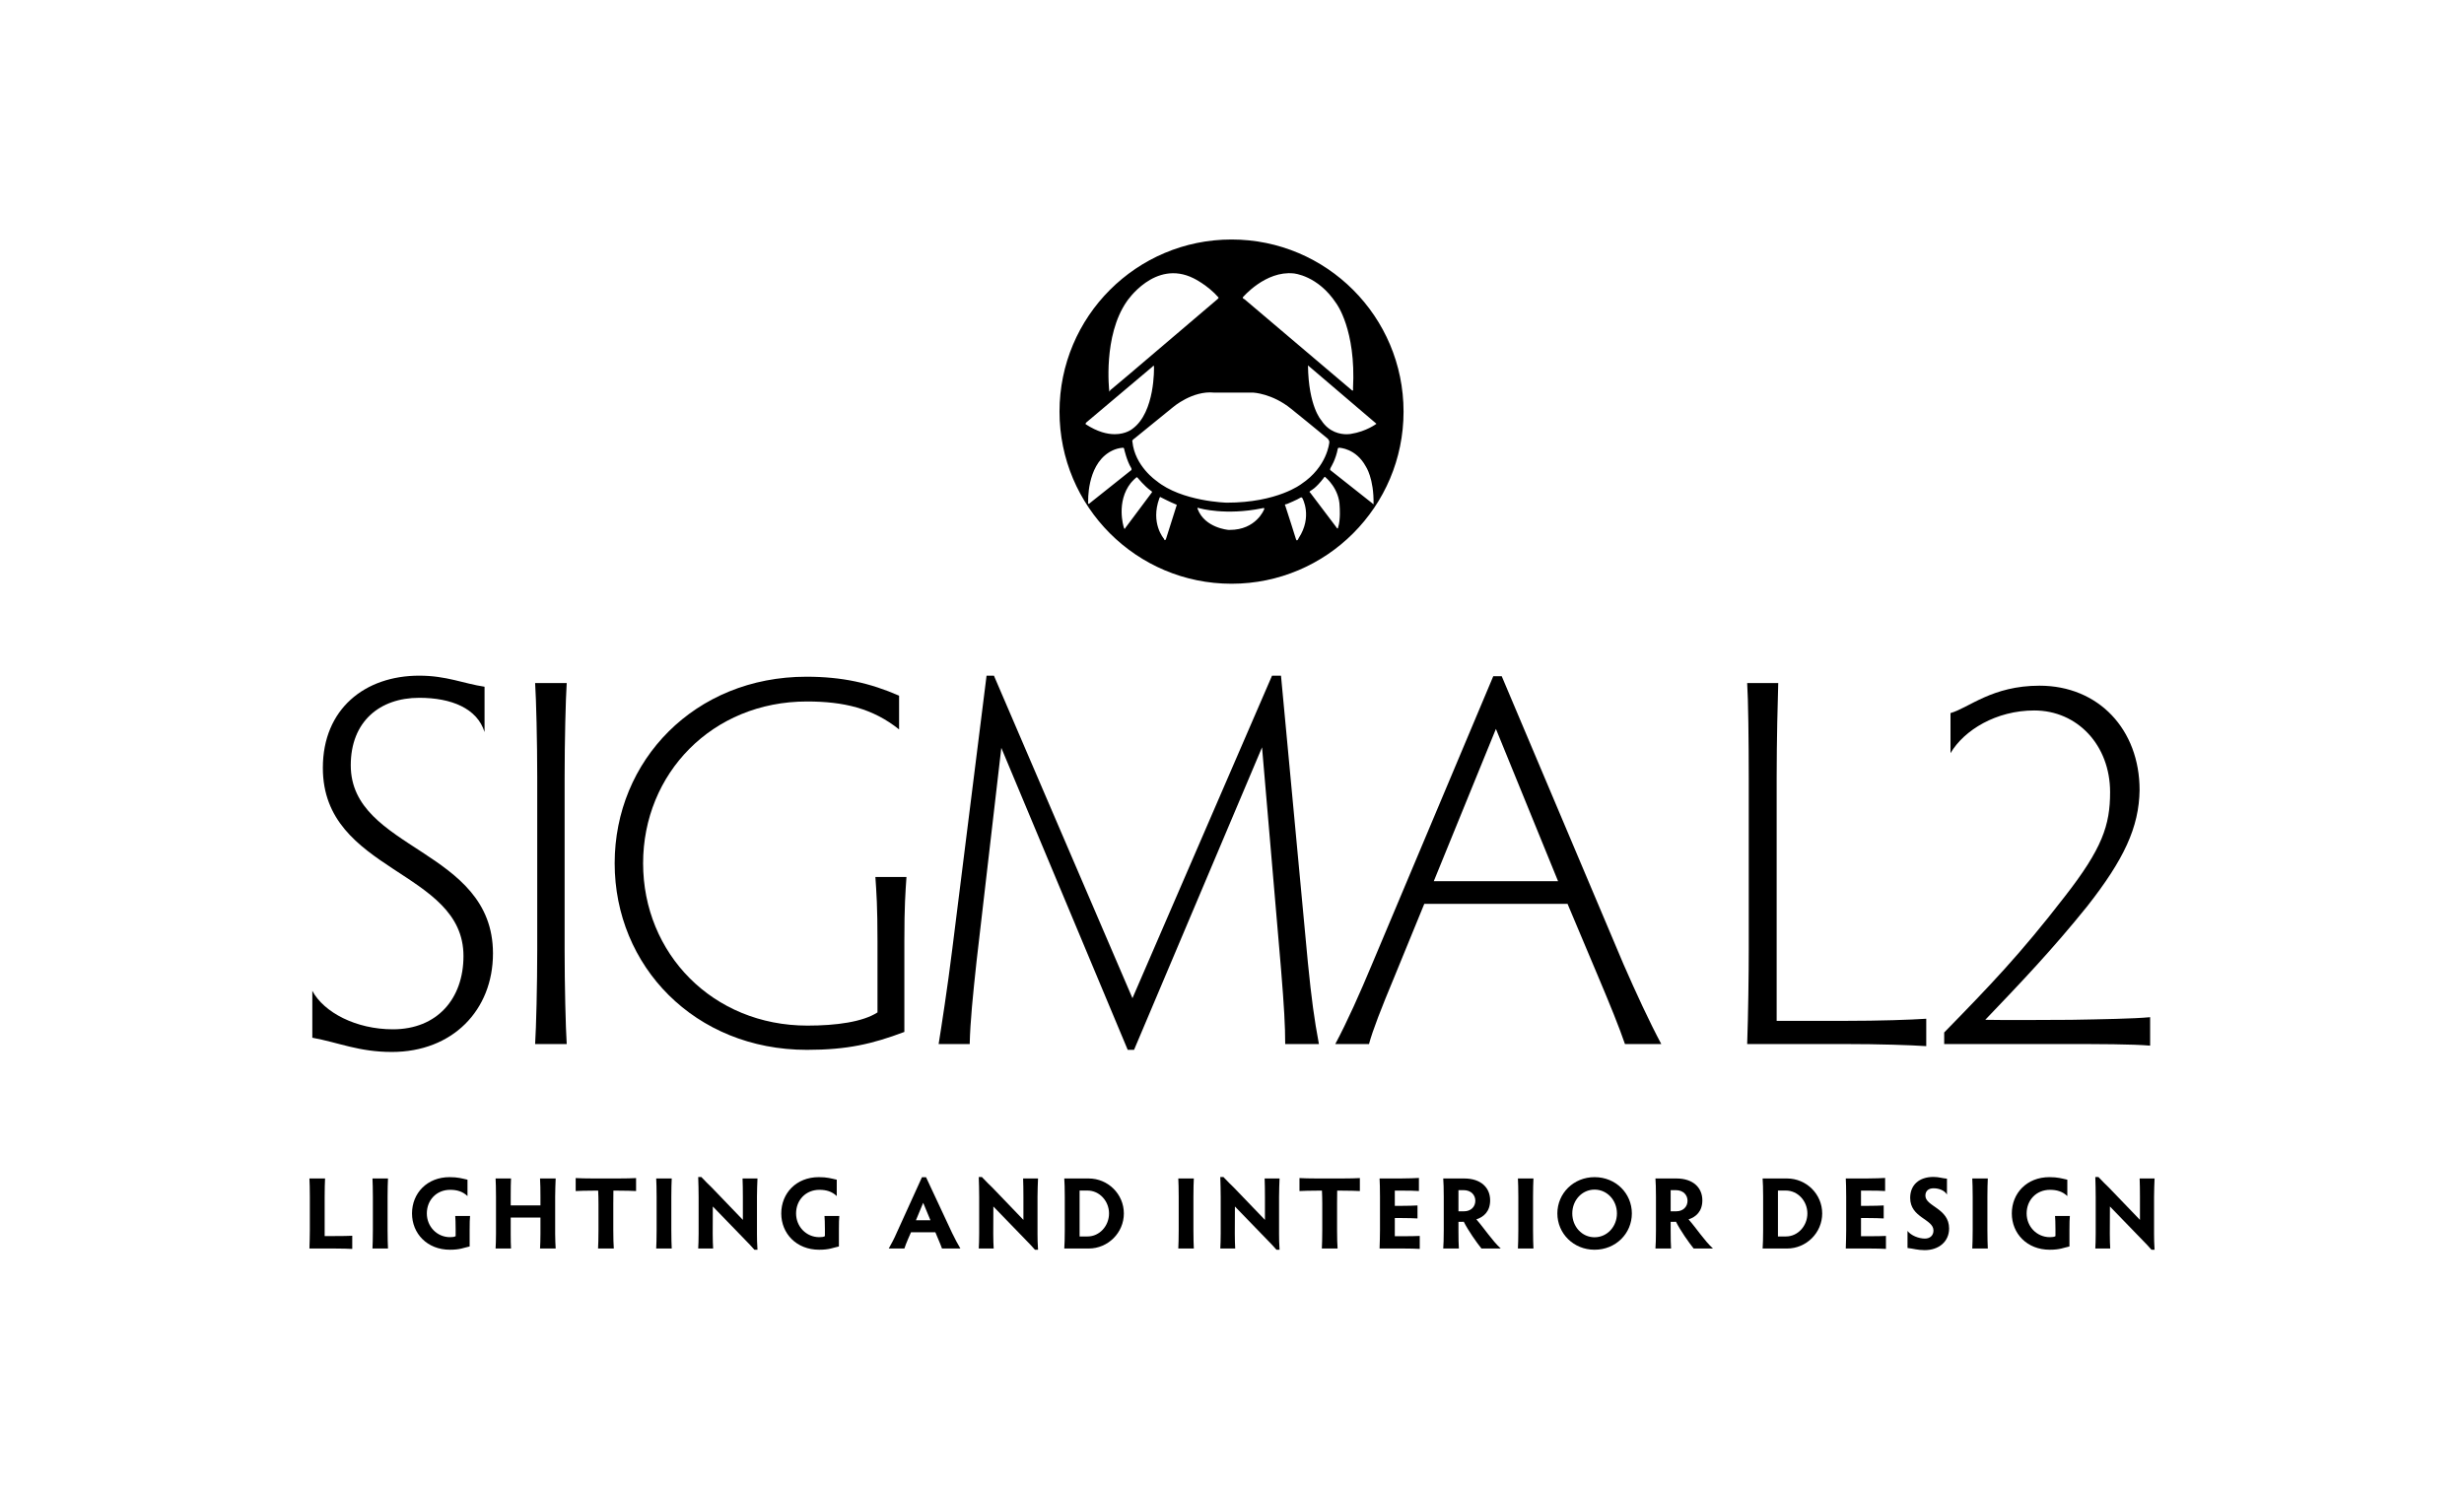 <svg width="215" height="130" viewBox="0 0 215 130" fill="none" xmlns="http://www.w3.org/2000/svg">
<rect width="215" height="130" fill="white"/>
<path d="M107.459 50.943C115.748 50.943 122.469 44.217 122.469 35.922C122.469 27.626 115.748 20.901 107.459 20.901C99.169 20.901 92.449 27.626 92.449 35.922C92.449 44.217 99.169 50.943 107.459 50.943ZM100.484 43.007L98.206 46.056C98.206 46.056 98.173 46.147 98.132 46.147C98.104 46.147 98.072 46.104 98.043 45.963C98.043 45.963 97.369 43.8 98.671 42.147C98.671 42.147 98.928 41.844 99.137 41.682C99.137 41.682 99.183 41.589 99.276 41.705C99.276 41.705 99.856 42.426 100.415 42.822C100.415 42.822 100.599 42.914 100.484 43.007ZM102.647 44.171L101.741 47.032C101.741 47.032 101.701 47.139 101.649 47.139C101.619 47.139 101.587 47.108 101.555 47.009C101.555 47.009 100.368 45.659 101.158 43.495C101.158 43.495 101.205 43.309 101.298 43.403C101.298 43.403 102.158 43.845 102.577 44.008C102.577 44.008 102.74 44.032 102.647 44.171ZM110.294 44.474C110.294 44.474 109.601 46.244 107.311 46.244C107.267 46.244 107.224 46.243 107.179 46.242C107.179 46.242 105.133 46.079 104.506 44.428C104.506 44.428 104.389 44.242 104.669 44.357C104.669 44.357 106.946 45.009 110.131 44.357C110.131 44.357 110.411 44.265 110.294 44.474ZM113.317 46.962C113.317 46.962 113.242 47.156 113.165 47.156C113.128 47.156 113.09 47.113 113.06 46.985C113.06 46.985 112.339 44.682 112.154 44.147C112.154 44.147 112.014 44.008 112.294 43.986C112.294 43.986 113.245 43.59 113.478 43.427C113.478 43.427 113.571 43.356 113.642 43.474C113.642 43.474 114.549 45.077 113.317 46.962ZM116.756 46.032C116.756 46.032 116.756 46.121 116.712 46.121C116.682 46.121 116.632 46.08 116.548 45.938L114.317 42.985C114.317 42.985 114.178 42.938 114.363 42.822C114.363 42.822 114.803 42.636 115.525 41.682C115.525 41.682 115.571 41.544 115.664 41.659C115.664 41.659 116.872 42.636 116.895 44.217C116.895 44.217 116.989 45.356 116.756 46.032ZM119.847 44.009C119.84 44.009 119.815 43.998 119.732 43.915L116.083 41.029C116.083 41.029 116.013 40.984 116.129 40.775C116.129 40.775 116.549 40.122 116.735 39.146C116.735 39.146 116.758 39.054 116.874 39.077C116.874 39.077 118.314 39.122 119.174 40.705C119.174 40.705 119.896 41.751 119.85 44.008C119.85 44.008 119.85 44.009 119.847 44.009ZM117.873 37.866C117.873 37.866 117.728 37.896 117.498 37.896C116.964 37.896 115.975 37.737 115.293 36.679C115.293 36.679 114.176 35.493 114.129 31.887L120.104 36.982C120.104 36.982 119.222 37.657 117.873 37.866ZM112.875 23.86C112.875 23.86 114.989 24.026 116.593 26.468C116.593 26.468 118.338 28.745 118.059 33.911C118.059 33.911 118.096 34.087 118.023 34.087C117.997 34.087 117.957 34.066 117.896 34.004L108.597 26.118C108.597 26.118 108.436 26.072 108.436 25.956C108.436 25.956 110.411 23.605 112.875 23.86ZM109.341 34.261C109.341 34.261 111.014 34.332 112.666 35.681C112.666 35.681 115.57 38.029 115.803 38.24C115.803 38.24 116.013 38.4 115.99 38.61C115.99 38.61 115.826 40.729 113.549 42.24C113.549 42.24 111.48 43.868 107.04 43.868C107.04 43.868 103.111 43.774 100.903 41.96C100.903 41.96 99.019 40.682 98.81 38.541C98.81 38.541 98.719 38.447 98.998 38.261L102.345 35.54C102.345 35.54 104.04 34.075 105.924 34.261H109.341V34.261ZM98.322 26.304C98.322 26.304 100.765 22.606 104.135 24.28C104.135 24.28 105.367 24.863 106.342 25.979L106.25 26.095L98.461 32.724L96.88 34.051C96.88 34.051 96.822 34.169 96.796 34.169C96.787 34.169 96.781 34.15 96.788 34.097C96.788 34.097 96.23 29.305 98.322 26.304ZM94.789 36.866L100.554 32.005C100.554 32.005 100.716 31.794 100.693 32.051C100.693 32.051 100.809 35.982 98.81 37.425C98.81 37.425 98.267 37.892 97.268 37.892C96.613 37.892 95.765 37.692 94.744 37.029C94.744 37.029 94.674 36.984 94.789 36.866ZM94.991 43.971C94.956 43.971 94.932 43.932 94.951 43.798C94.951 43.798 94.812 40.727 96.742 39.495C96.742 39.495 97.276 39.122 97.951 39.077C97.951 39.077 98.09 39.051 98.09 39.192C98.09 39.192 98.323 40.218 98.694 40.822C98.694 40.822 98.812 41.006 98.648 41.077L95.115 43.892C95.115 43.892 95.042 43.971 94.991 43.971Z" fill="black"/>
<path d="M30.606 66.784C30.606 62.966 33.134 60.897 36.581 60.897C39.385 60.897 41.637 61.817 42.28 63.887V59.931C40.441 59.656 38.971 58.965 36.581 58.965C31.847 58.965 28.171 61.862 28.171 67.014C28.171 76.167 40.441 75.891 40.441 83.433C40.441 87.159 38.144 89.827 34.283 89.827C31.066 89.827 28.262 88.355 27.252 86.469V90.562C29.549 90.977 31.296 91.804 34.191 91.804C39.476 91.804 43.015 88.171 43.015 83.204C43.015 74.051 30.606 74.235 30.606 66.784Z" fill="black"/>
<path d="M49.45 59.607H46.693C46.785 60.987 46.877 64.713 46.877 67.84V82.88C46.877 86.007 46.785 89.687 46.693 91.113H49.45C49.358 89.687 49.267 86.007 49.267 82.88V67.84C49.267 64.713 49.358 60.987 49.45 59.607Z" fill="black"/>
<path d="M70.409 91.62C73.902 91.62 76.108 91.114 78.911 90.056V82.145C78.911 79.017 79.003 77.914 79.095 76.534H76.383C76.475 77.914 76.567 79.017 76.567 82.191V88.354C75.281 89.182 72.983 89.504 70.455 89.504C62.182 89.504 56.115 83.204 56.115 75.338C56.115 67.519 62.136 61.218 70.409 61.218C73.626 61.218 76.154 61.816 78.451 63.656V60.712C75.924 59.608 73.488 59.057 70.363 59.057C60.62 59.057 53.634 66.37 53.634 75.338C53.634 84.306 60.62 91.62 70.409 91.62Z" fill="black"/>
<path d="M114.119 83.986L111.775 58.965H110.993L98.814 87.113L86.727 58.965H86.084L83.097 82.79C82.683 86.147 82.131 89.689 81.902 91.114H84.613C84.659 89.137 84.889 86.883 85.211 83.894L87.371 65.266L98.401 91.62H98.953L110.121 65.22L111.775 84.537C112.051 87.895 112.142 89.55 112.142 91.114H115.084C114.671 88.906 114.44 87.205 114.119 83.986Z" fill="black"/>
<path d="M139.491 85.319C140.502 87.711 141.283 89.643 141.789 91.115H144.959C143.949 89.229 142.754 86.653 141.651 84.124L131.035 59.011H130.298L119.728 84.124C118.672 86.653 117.568 89.137 116.511 91.115H119.453C119.775 89.919 120.51 88.033 121.659 85.273L124.278 78.88H136.779L139.491 85.319ZM125.106 76.903L130.529 63.611L135.952 76.903H125.106Z" fill="black"/>
<path d="M168.078 88.905C166.699 88.997 164.079 89.09 160.908 89.09H155.025V67.84C155.025 64.667 155.117 60.987 155.163 59.607H152.452C152.544 60.987 152.59 64.667 152.59 67.84V82.88C152.59 84.95 152.544 88.583 152.452 91.113H160.908C164.079 91.113 166.699 91.205 168.078 91.296V88.905V88.905Z" fill="black"/>
<path d="M187.613 91.253V88.769C186.188 88.907 183.339 88.953 180.719 88.999C178.513 88.999 175.388 89.045 173.227 88.999C176.353 85.734 179.11 82.836 182.144 79.065C185.315 75.018 186.647 72.212 186.693 68.946C186.693 63.657 183.109 59.84 177.961 59.84C173.825 59.84 171.803 61.771 170.194 62.231V65.727C171.389 63.703 174.193 62.002 177.502 62.002C181.27 62.002 184.12 65.037 184.12 69.131C184.12 72.028 183.431 74.052 180.167 78.237C176.261 83.296 173.641 86.009 169.643 90.103V91.115H180.489C183.017 91.115 186.05 91.115 187.613 91.253Z" fill="black"/>
<path d="M28.329 107.87V104.443C28.329 103.827 28.346 103.113 28.364 102.845H27C27.018 103.113 27.036 103.827 27.036 104.443V107.361C27.036 107.762 27.018 108.467 27 108.958H29.22C29.836 108.958 30.469 108.976 30.736 108.994V107.843C30.469 107.861 29.836 107.87 29.22 107.87H28.329V107.87Z" fill="black"/>
<path d="M33.855 102.845H32.501C32.518 103.113 32.536 103.836 32.536 104.443V107.361C32.536 107.968 32.518 108.682 32.501 108.958H33.855C33.838 108.682 33.82 107.968 33.82 107.361V104.443C33.82 103.836 33.838 103.113 33.855 102.845Z" fill="black"/>
<path d="M39.758 107.271V107.877C39.651 107.949 39.473 107.967 39.268 107.967C38.135 107.967 37.244 107.048 37.244 105.896C37.244 104.745 38.073 103.835 39.285 103.835C39.865 103.835 40.373 103.978 40.792 104.38V102.952C40.302 102.844 39.963 102.729 39.232 102.729C37.244 102.729 35.951 104.147 35.951 105.896C35.951 107.646 37.27 109.064 39.259 109.064C40.151 109.064 40.436 108.895 40.98 108.778V107.306C40.98 106.7 40.989 106.388 41.016 106.12H39.722C39.74 106.388 39.758 106.655 39.758 107.271Z" fill="black"/>
<path d="M48.486 102.845H47.122C47.149 103.22 47.158 103.934 47.158 104.443V105.193H44.563V104.443C44.563 103.81 44.572 103.086 44.59 102.845H43.243C43.261 103.086 43.279 103.81 43.279 104.443V107.664C43.279 108.137 43.261 108.708 43.243 108.958H44.59C44.572 108.708 44.563 108.137 44.563 107.673V106.255H47.158V107.664C47.158 108.137 47.14 108.708 47.122 108.958H48.486C48.469 108.708 48.442 108.137 48.442 107.673V104.443C48.442 103.952 48.469 103.238 48.486 102.845Z" fill="black"/>
<path d="M51.802 102.845C51.196 102.845 50.5 102.828 50.232 102.81V103.943C50.5 103.925 51.196 103.907 51.802 103.907H52.194C52.212 104.237 52.221 104.684 52.221 105.049V107.361C52.221 107.968 52.203 108.682 52.185 108.958H53.559C53.532 108.682 53.514 107.968 53.514 107.361V105.049C53.514 104.684 53.514 104.237 53.523 103.907H53.915C54.53 103.907 55.235 103.925 55.502 103.943V102.81C55.235 102.828 54.53 102.845 53.915 102.845H51.802Z" fill="black"/>
<path d="M58.613 102.845H57.258C57.276 103.113 57.294 103.836 57.294 104.443V107.361C57.294 107.968 57.276 108.682 57.258 108.958H58.613C58.596 108.682 58.578 107.968 58.578 107.361V104.443C58.578 103.836 58.596 103.113 58.613 102.845Z" fill="black"/>
<path d="M66.095 102.845H64.793C64.811 103.22 64.82 103.934 64.82 104.442V106.459L62.1 103.63C61.815 103.354 61.592 103.14 61.199 102.721H60.923C60.941 103.202 60.959 103.934 60.959 104.469V107.663C60.959 108.137 60.941 108.708 60.923 108.958H62.225C62.207 108.708 62.189 108.137 62.189 107.673L62.198 105.29L65.052 108.235C65.337 108.521 65.559 108.762 65.827 109.065H66.095C66.059 108.547 66.05 108.065 66.05 107.69V104.442C66.05 103.952 66.077 103.238 66.095 102.845Z" fill="black"/>
<path d="M71.978 107.271V107.877C71.871 107.949 71.692 107.967 71.487 107.967C70.355 107.967 69.463 107.048 69.463 105.896C69.463 104.745 70.293 103.835 71.505 103.835C72.085 103.835 72.593 103.978 73.012 104.38V102.952C72.522 102.844 72.183 102.729 71.452 102.729C69.463 102.729 68.17 104.147 68.17 105.896C68.17 107.646 69.49 109.064 71.478 109.064C72.37 109.064 72.656 108.895 73.2 108.778V107.306C73.2 106.7 73.209 106.388 73.235 106.12H71.942C71.96 106.388 71.978 106.655 71.978 107.271Z" fill="black"/>
<path d="M80.804 102.737H80.447L78.236 107.6C78.013 108.118 77.772 108.564 77.549 108.957H78.913C78.993 108.716 79.083 108.484 79.216 108.171L79.493 107.538H81.615L81.892 108.198C82.007 108.466 82.123 108.751 82.195 108.957H83.8C83.585 108.591 83.318 108.109 83.077 107.6L80.804 102.737ZM79.921 106.493L80.554 104.968L81.187 106.493H79.921Z" fill="black"/>
<path d="M90.575 102.845H89.273C89.291 103.22 89.3 103.934 89.3 104.442V106.459L86.58 103.63C86.295 103.354 86.072 103.14 85.679 102.721H85.403C85.421 103.202 85.439 103.934 85.439 104.469V107.663C85.439 108.137 85.421 108.708 85.403 108.958H86.705C86.687 108.708 86.669 108.137 86.669 107.673L86.678 105.29L89.531 108.235C89.817 108.521 90.04 108.762 90.307 109.065H90.575C90.539 108.547 90.53 108.065 90.53 107.69V104.442C90.53 103.952 90.557 103.238 90.575 102.845Z" fill="black"/>
<path d="M94.996 102.845H92.865C92.891 103.113 92.909 103.836 92.909 104.443V107.361C92.909 107.968 92.891 108.682 92.865 108.958H94.996C96.681 108.958 98.064 107.583 98.064 105.897C98.064 104.21 96.681 102.845 94.996 102.845ZM94.898 107.905H94.202V103.899H94.889C95.941 103.899 96.77 104.818 96.77 105.897C96.77 106.986 95.941 107.905 94.898 107.905Z" fill="black"/>
<path d="M104.169 102.845H102.814C102.832 103.113 102.849 103.836 102.849 104.443V107.361C102.849 107.968 102.832 108.682 102.814 108.958H104.169C104.151 108.682 104.134 107.968 104.134 107.361V104.443C104.134 103.836 104.151 103.113 104.169 102.845Z" fill="black"/>
<path d="M111.65 102.845H110.348C110.366 103.22 110.375 103.934 110.375 104.442V106.459L107.655 103.63C107.37 103.354 107.147 103.14 106.755 102.721H106.479C106.496 103.202 106.514 103.934 106.514 104.469V107.663C106.514 108.137 106.496 108.708 106.479 108.958H107.78C107.762 108.708 107.745 108.137 107.745 107.673L107.754 105.29L110.607 108.235C110.892 108.521 111.116 108.762 111.382 109.065H111.65C111.615 108.547 111.606 108.065 111.606 107.69V104.442C111.606 103.952 111.633 103.238 111.65 102.845Z" fill="black"/>
<path d="M114.956 102.845C114.35 102.845 113.654 102.828 113.388 102.81V103.943C113.654 103.925 114.35 103.907 114.956 103.907H115.349C115.366 104.237 115.376 104.684 115.376 105.049V107.361C115.376 107.968 115.358 108.682 115.34 108.958H116.713C116.687 108.682 116.668 107.968 116.668 107.361V105.049C116.668 104.684 116.668 104.237 116.678 103.907H117.07C117.686 103.907 118.39 103.925 118.657 103.943V102.81C118.39 102.828 117.686 102.845 117.07 102.845H114.956Z" fill="black"/>
<path d="M121.706 107.885V106.297H122.215C122.821 106.297 123.41 106.315 123.686 106.333V105.199C123.41 105.217 122.821 105.235 122.215 105.235H121.706V103.905H122.285C122.892 103.905 123.534 103.915 123.81 103.941V102.799C123.534 102.816 122.892 102.843 122.285 102.843H120.377C120.396 103.111 120.413 103.816 120.413 104.432V107.358C120.413 107.76 120.396 108.465 120.377 108.956H122.357C122.972 108.956 123.614 108.974 123.882 108.991V107.859C123.614 107.876 122.972 107.885 122.357 107.885H121.706V107.885Z" fill="black"/>
<path d="M130.025 104.755C130.025 103.649 129.222 102.845 127.76 102.845H125.932C125.958 103.113 125.977 103.836 125.977 104.443V107.379C125.977 107.985 125.958 108.682 125.932 108.958H127.296C127.27 108.682 127.26 107.985 127.26 107.379V106.629H127.555C127.608 106.629 127.662 106.629 127.724 106.62C128.099 107.379 128.875 108.476 129.267 108.958H130.952C130.185 108.253 129.516 107.2 128.821 106.414C129.463 106.21 130.025 105.719 130.025 104.755ZM127.751 105.71H127.26V103.863H127.697C128.385 103.863 128.732 104.309 128.732 104.791C128.732 105.326 128.331 105.71 127.751 105.71Z" fill="black"/>
<path d="M133.803 102.845H132.448C132.466 103.113 132.484 103.836 132.484 104.443V107.361C132.484 107.968 132.466 108.682 132.448 108.958H133.803C133.786 108.682 133.768 107.968 133.768 107.361V104.443C133.768 103.836 133.786 103.113 133.803 102.845Z" fill="black"/>
<path d="M139.136 102.729C137.299 102.729 135.89 104.147 135.89 105.896C135.89 107.646 137.299 109.064 139.136 109.064C140.99 109.064 142.39 107.646 142.39 105.896C142.39 104.147 140.99 102.729 139.136 102.729ZM139.136 107.976C138.039 107.976 137.192 107.048 137.192 105.896C137.192 104.745 138.039 103.817 139.136 103.817C140.232 103.817 141.088 104.745 141.088 105.896C141.088 107.048 140.232 107.976 139.136 107.976Z" fill="black"/>
<path d="M148.541 104.755C148.541 103.649 147.738 102.845 146.276 102.845H144.448C144.475 103.113 144.493 103.836 144.493 104.443V107.379C144.493 107.985 144.475 108.682 144.448 108.958H145.812C145.786 108.682 145.776 107.985 145.776 107.379V106.629H146.071C146.124 106.629 146.178 106.629 146.24 106.62C146.615 107.379 147.391 108.476 147.783 108.958H149.468C148.702 108.253 148.032 107.2 147.337 106.414C147.979 106.21 148.541 105.719 148.541 104.755ZM146.267 105.71H145.776V103.863H146.213C146.901 103.863 147.248 104.309 147.248 104.791C147.248 105.326 146.847 105.71 146.267 105.71Z" fill="black"/>
<path d="M155.931 102.845H153.8C153.827 103.113 153.845 103.836 153.845 104.443V107.361C153.845 107.968 153.827 108.682 153.8 108.958H155.931C157.616 108.958 158.999 107.583 158.999 105.897C158.999 104.21 157.616 102.845 155.931 102.845ZM155.834 107.905H155.138V103.899H155.824C156.876 103.899 157.706 104.818 157.706 105.897C157.706 106.986 156.876 107.905 155.834 107.905Z" fill="black"/>
<path d="M162.385 107.885V106.297H162.893C163.499 106.297 164.088 106.315 164.365 106.333V105.199C164.088 105.217 163.499 105.235 162.893 105.235H162.385V103.905H162.964C163.57 103.905 164.213 103.915 164.489 103.941V102.799C164.213 102.816 163.57 102.843 162.964 102.843H161.056C161.074 103.111 161.092 103.816 161.092 104.432V107.358C161.092 107.76 161.074 108.465 161.056 108.956H163.036C163.651 108.956 164.293 108.974 164.561 108.991V107.859C164.293 107.876 163.651 107.885 163.036 107.885H162.385V107.885Z" fill="black"/>
<path d="M168.003 104.343C168.003 103.932 168.28 103.701 168.717 103.701C169.18 103.701 169.662 103.879 169.885 104.245V102.862C169.484 102.835 169.18 102.71 168.708 102.71C167.46 102.71 166.675 103.406 166.675 104.54C166.675 106.288 168.708 106.377 168.708 107.386C168.708 107.796 168.432 108.091 167.959 108.091C167.406 108.091 166.738 107.814 166.443 107.422V108.912C166.951 108.965 167.317 109.099 167.941 109.099C169.18 109.099 170.072 108.35 170.072 107.208C170.072 105.441 168.003 105.289 168.003 104.343Z" fill="black"/>
<path d="M173.449 102.845H172.094C172.112 103.113 172.13 103.836 172.13 104.443V107.361C172.13 107.968 172.112 108.682 172.094 108.958H173.449C173.432 108.682 173.414 107.968 173.414 107.361V104.443C173.414 103.836 173.432 103.113 173.449 102.845Z" fill="black"/>
<path d="M179.352 107.271V107.877C179.245 107.949 179.067 107.967 178.862 107.967C177.729 107.967 176.837 107.048 176.837 105.896C176.837 104.745 177.667 103.835 178.879 103.835C179.458 103.835 179.967 103.978 180.387 104.38V102.952C179.896 102.844 179.557 102.729 178.826 102.729C176.837 102.729 175.544 104.147 175.544 105.896C175.544 107.646 176.864 109.064 178.852 109.064C179.744 109.064 180.029 108.895 180.573 108.778V107.306C180.573 106.7 180.583 106.388 180.609 106.12H179.316C179.334 106.388 179.352 106.655 179.352 107.271Z" fill="black"/>
<path d="M187.956 104.442C187.956 103.952 187.983 103.238 188 102.845H186.698C186.716 103.22 186.725 103.934 186.725 104.442V106.459L184.005 103.63C183.72 103.354 183.498 103.14 183.105 102.721H182.829C182.847 103.202 182.864 103.934 182.864 104.469V107.663C182.864 108.137 182.847 108.708 182.829 108.958H184.131C184.112 108.708 184.095 108.137 184.095 107.673L184.104 105.29L186.957 108.235C187.242 108.521 187.466 108.762 187.732 109.065H188C187.965 108.547 187.956 108.065 187.956 107.69V104.442V104.442Z" fill="black"/>
</svg>
